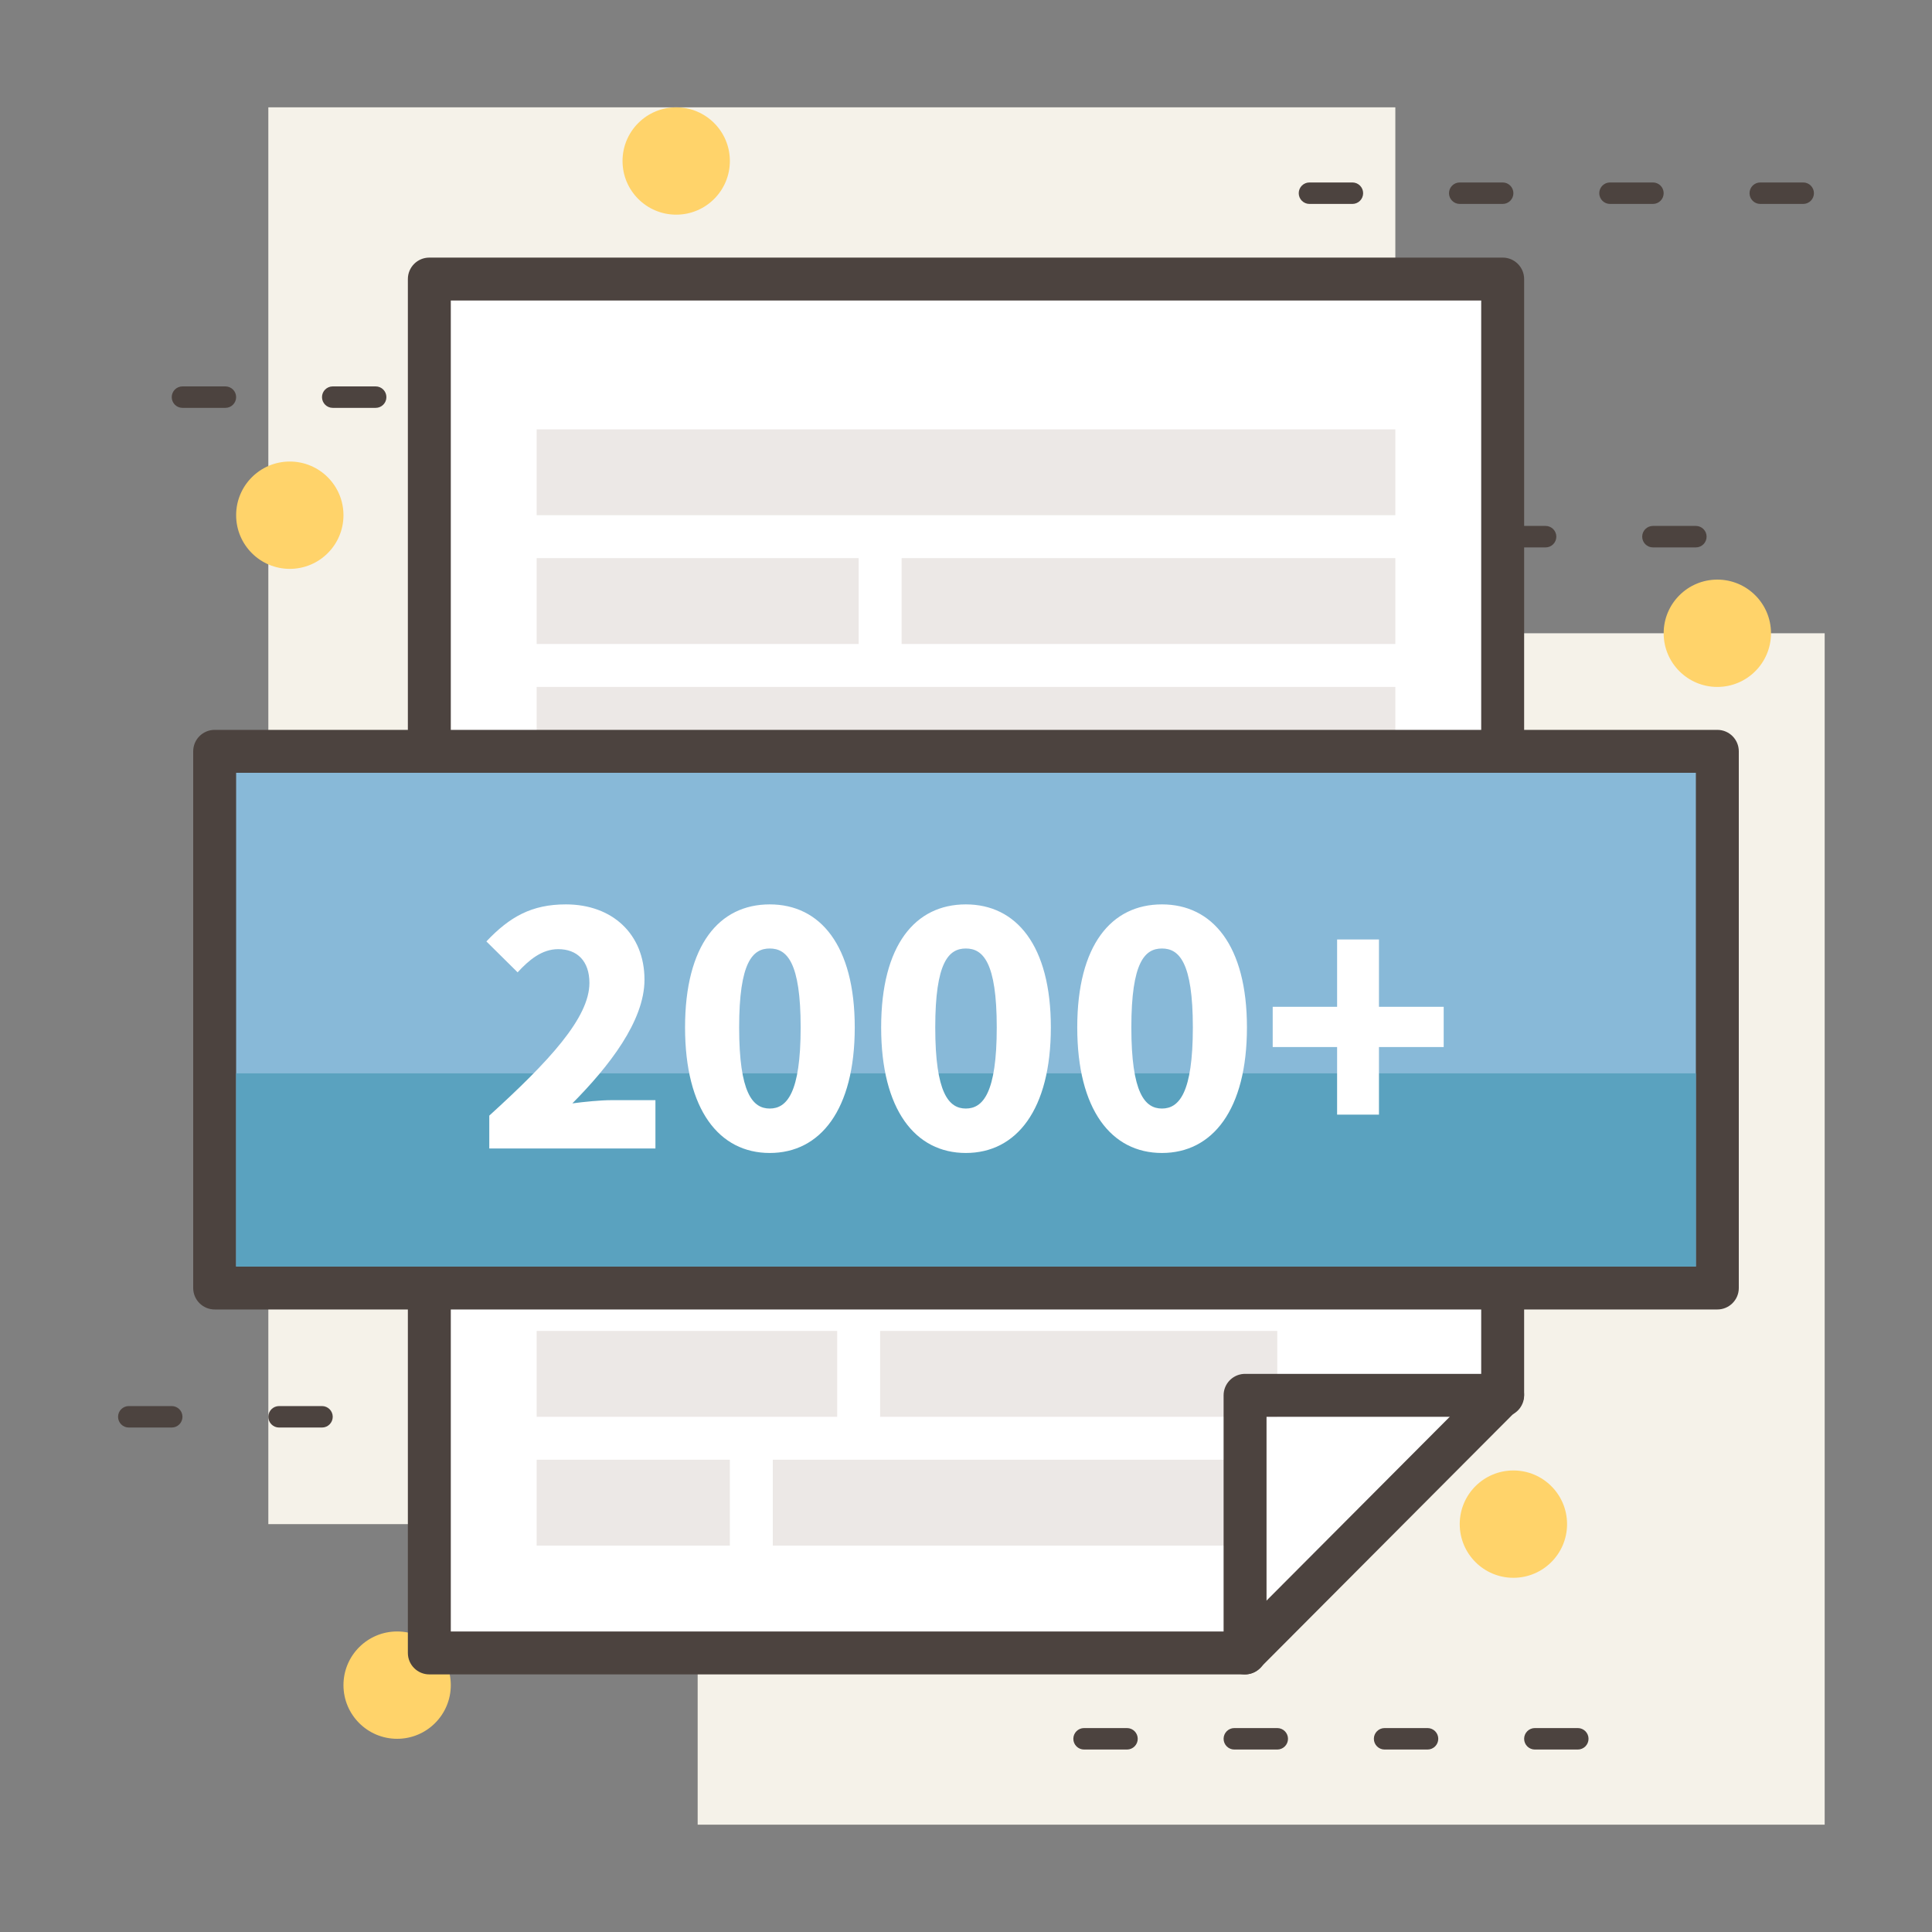 <?xml version="1.0" encoding="UTF-8"?>
<svg width="180px" height="180px" viewBox="0 0 180 180" version="1.1" xmlns="http://www.w3.org/2000/svg" xmlns:xlink="http://www.w3.org/1999/xlink">
    <rect x="0" y="0" width="180" height="180" fill="#808080" stroke="none"/>
    <!-- Generator: Sketch 63.1 (92452) - https://sketch.com -->
    <title>img/samples</title>
    <desc>Created with Sketch.</desc>
    <g id="img/samples" stroke="none" stroke-width="1" fill="none" fill-rule="evenodd">
        <rect id="Rectangle" fill="#F5F2E9" x="25" y="10" width="105" height="132"></rect>
        <rect id="Rectangle-Copy" fill="#F5F2E9" x="65" y="59" width="105" height="111"></rect>
        <circle id="Oval-Copy-10" fill="#FFD36A" cx="27" cy="48" r="5"></circle>
        <circle id="Oval-Copy-11" fill="#FFD36A" cx="160" cy="59" r="5"></circle>
        <circle id="Oval-Copy-12" fill="#FFD36A" cx="37" cy="157" r="5"></circle>
        <circle id="Oval-Copy-13" fill="#FFD36A" cx="141" cy="142" r="5"></circle>
        <circle id="Oval-Copy-14" fill="#FFD36A" cx="63" cy="15" r="5"></circle>
        <polygon id="Rectangle" fill="#FFFFFF" points="40 26 140 26 140 129.885 115.966 154 40 154"></polygon>
        <path d="M140,24 L40,24 C38.895,24 38,24.895 38,26 L38,154 C38,155.105 38.895,156 40,156 L115.966,156 C116.497,156 117.007,155.788 117.382,155.412 L141.417,131.297 C141.79,130.922 142,130.414 142,129.885 L142,26 C142,24.895 141.105,24 140,24 Z M138,28 L138,129.057 L115.135,152 L42,152 L42,28 L138,28 Z" id="Rectangle" fill="#4C433F" fill-rule="nonzero"></path>
        <rect id="Rectangle-Copy-3" fill="#ECE8E6" x="50" y="40" width="80" height="8"></rect>
        <rect id="Rectangle-Copy-4" fill="#ECE8E6" x="50" y="52" width="30" height="8"></rect>
        <rect id="Rectangle-Copy-6" fill="#ECE8E6" x="84" y="52" width="46" height="8"></rect>
        <rect id="Rectangle-Copy-5" fill="#ECE8E6" x="50" y="64" width="80" height="8"></rect>
        <rect id="Rectangle-Copy-10" fill="#ECE8E6" x="50" y="124" width="28" height="8"></rect>
        <rect id="Rectangle-Copy-13" fill="#ECE8E6" x="82" y="124" width="37" height="8"></rect>
        <rect id="Rectangle-Copy-11" fill="#ECE8E6" x="50" y="136" width="18" height="8"></rect>
        <rect id="Rectangle-Copy-12" fill="#ECE8E6" x="72" y="136" width="44" height="8"></rect>
        <path d="M140,128 C141.105,128 142,128.895 142,130 C142,131.054 141.184,131.918 140.149,131.995 L140,132 L118,132 L118,154 C118,155.054 117.184,155.918 116.149,155.995 L116,156 C114.946,156 114.082,155.184 114.005,154.149 L114,154 L114,130 C114,128.946 114.816,128.082 115.851,128.005 L116,128 L140,128 Z" id="Path-8" fill="#4C433F" fill-rule="nonzero"></path>
        <rect id="Rectangle" fill="#88B9D8" x="20" y="70" width="140" height="50"></rect>
        <path d="M160,68 L20,68 C18.895,68 18,68.895 18,70 L18,120 C18,121.105 18.895,122 20,122 L160,122 C161.105,122 162,121.105 162,120 L162,70 C162,68.895 161.105,68 160,68 Z M158,72 L158,118 L22,118 L22,72 L158,72 Z" id="Rectangle" fill="#4C433F" fill-rule="nonzero"></path>
        <rect id="Rectangle-Copy-5" fill="#5AA2BF" x="22" y="100" width="136" height="18"></rect>
        <path d="M61.065,107 L61.065,102.5 L56.955,102.5 C55.965,102.5 54.435,102.65 53.325,102.8 C56.745,99.35 60.045,95.12 60.045,91.28 C60.045,87.02 57.045,84.26 52.725,84.26 C49.545,84.26 47.505,85.4 45.315,87.71 L48.225,90.59 C49.275,89.45 50.475,88.43 52.005,88.43 C53.775,88.43 54.915,89.54 54.915,91.58 C54.915,94.82 51.165,98.87 45.585,103.94 L45.585,107 L61.065,107 Z M71.715,107.42 C76.425,107.42 79.635,103.4 79.635,95.72 C79.635,88.1 76.425,84.26 71.715,84.26 C67.005,84.26 63.825,88.04 63.825,95.72 C63.825,103.4 67.005,107.42 71.715,107.42 Z M71.715,103.28 C70.125,103.28 68.865,101.84 68.865,95.72 C68.865,89.63 70.125,88.37 71.715,88.37 C73.305,88.37 74.595,89.63 74.595,95.72 C74.595,101.84 73.305,103.28 71.715,103.28 Z M89.985,107.42 C94.695,107.42 97.905,103.4 97.905,95.72 C97.905,88.1 94.695,84.26 89.985,84.26 C85.275,84.26 82.095,88.04 82.095,95.72 C82.095,103.4 85.275,107.42 89.985,107.42 Z M89.985,103.28 C88.395,103.28 87.135,101.84 87.135,95.72 C87.135,89.63 88.395,88.37 89.985,88.37 C91.575,88.37 92.865,89.63 92.865,95.72 C92.865,101.84 91.575,103.28 89.985,103.28 Z M108.255,107.42 C112.965,107.42 116.175,103.4 116.175,95.72 C116.175,88.1 112.965,84.26 108.255,84.26 C103.545,84.26 100.365,88.04 100.365,95.72 C100.365,103.4 103.545,107.42 108.255,107.42 Z M108.255,103.28 C106.665,103.28 105.405,101.84 105.405,95.72 C105.405,89.63 106.665,88.37 108.255,88.37 C109.845,88.37 111.135,89.63 111.135,95.72 C111.135,101.84 109.845,103.28 108.255,103.28 Z M128.475,103.85 L128.475,97.55 L134.505,97.55 L134.505,93.8 L128.475,93.8 L128.475,87.53 L124.575,87.53 L124.575,93.8 L118.575,93.8 L118.575,97.55 L124.575,97.55 L124.575,103.85 L128.475,103.85 Z" id="2000+" fill="#FFFFFF" fill-rule="nonzero"></path>
        <path d="M12,133 L16,133 C16.552,133 17,132.552 17,132 C17,131.448 16.552,131 16,131 L12,131 C11.448,131 11,131.448 11,132 C11,132.552 11.448,133 12,133 Z M26,133 L30,133 C30.552,133 31,132.552 31,132 C31,131.448 30.552,131 30,131 L26,131 C25.448,131 25,131.448 25,132 C25,132.552 25.448,133 26,133 Z" id="Line-3-Copy-7" fill="#4C433F" fill-rule="nonzero"></path>
        <path d="M101,163 L105,163 C105.552,163 106,162.552 106,162 C106,161.448 105.552,161 105,161 L101,161 C100.448,161 100,161.448 100,162 C100,162.552 100.448,163 101,163 Z M115,163 L119,163 C119.552,163 120,162.552 120,162 C120,161.448 119.552,161 119,161 L115,161 C114.448,161 114,161.448 114,162 C114,162.552 114.448,163 115,163 Z M129,163 L133,163 C133.552,163 134,162.552 134,162 C134,161.448 133.552,161 133,161 L129,161 C128.448,161 128,161.448 128,162 C128,162.552 128.448,163 129,163 Z M143,163 L147,163 C147.552,163 148,162.552 148,162 C148,161.448 147.552,161 147,161 L143,161 C142.448,161 142,161.448 142,162 C142,162.552 142.448,163 143,163 Z" id="Line-3-Copy-8" fill="#4C433F" fill-rule="nonzero"></path>
        <path d="M140,51 L144,51 C144.552,51 145,50.552 145,50 C145,49.448 144.552,49 144,49 L140,49 C139.448,49 139,49.448 139,50 C139,50.552 139.448,51 140,51 Z M154,51 L158,51 C158.552,51 159,50.552 159,50 C159,49.448 158.552,49 158,49 L154,49 C153.448,49 153,49.448 153,50 C153,50.552 153.448,51 154,51 Z" id="Line-3-Copy-9" fill="#4C433F" fill-rule="nonzero"></path>
        <path d="M122,19 L126,19 C126.552,19 127,18.552 127,18 C127,17.448 126.552,17 126,17 L122,17 C121.448,17 121,17.448 121,18 C121,18.552 121.448,19 122,19 Z M136,19 L140,19 C140.552,19 141,18.552 141,18 C141,17.448 140.552,17 140,17 L136,17 C135.448,17 135,17.448 135,18 C135,18.552 135.448,19 136,19 Z M150,19 L154,19 C154.552,19 155,18.552 155,18 C155,17.448 154.552,17 154,17 L150,17 C149.448,17 149,17.448 149,18 C149,18.552 149.448,19 150,19 Z M164,19 L168,19 C168.552,19 169,18.552 169,18 C169,17.448 168.552,17 168,17 L164,17 C163.448,17 163,17.448 163,18 C163,18.552 163.448,19 164,19 Z" id="Line-3-Copy-6" fill="#4C433F" fill-rule="nonzero"></path>
        <path d="M17,38 L21,38 C21.552,38 22,37.552 22,37 C22,36.448 21.552,36 21,36 L17,36 C16.448,36 16,36.448 16,37 C16,37.552 16.448,38 17,38 Z M31,38 L35,38 C35.552,38 36,37.552 36,37 C36,36.448 35.552,36 35,36 L31,36 C30.448,36 30,36.448 30,37 C30,37.552 30.448,38 31,38 Z" id="Line-3-Copy-10" fill="#4C433F" fill-rule="nonzero"></path>
    </g>
</svg>